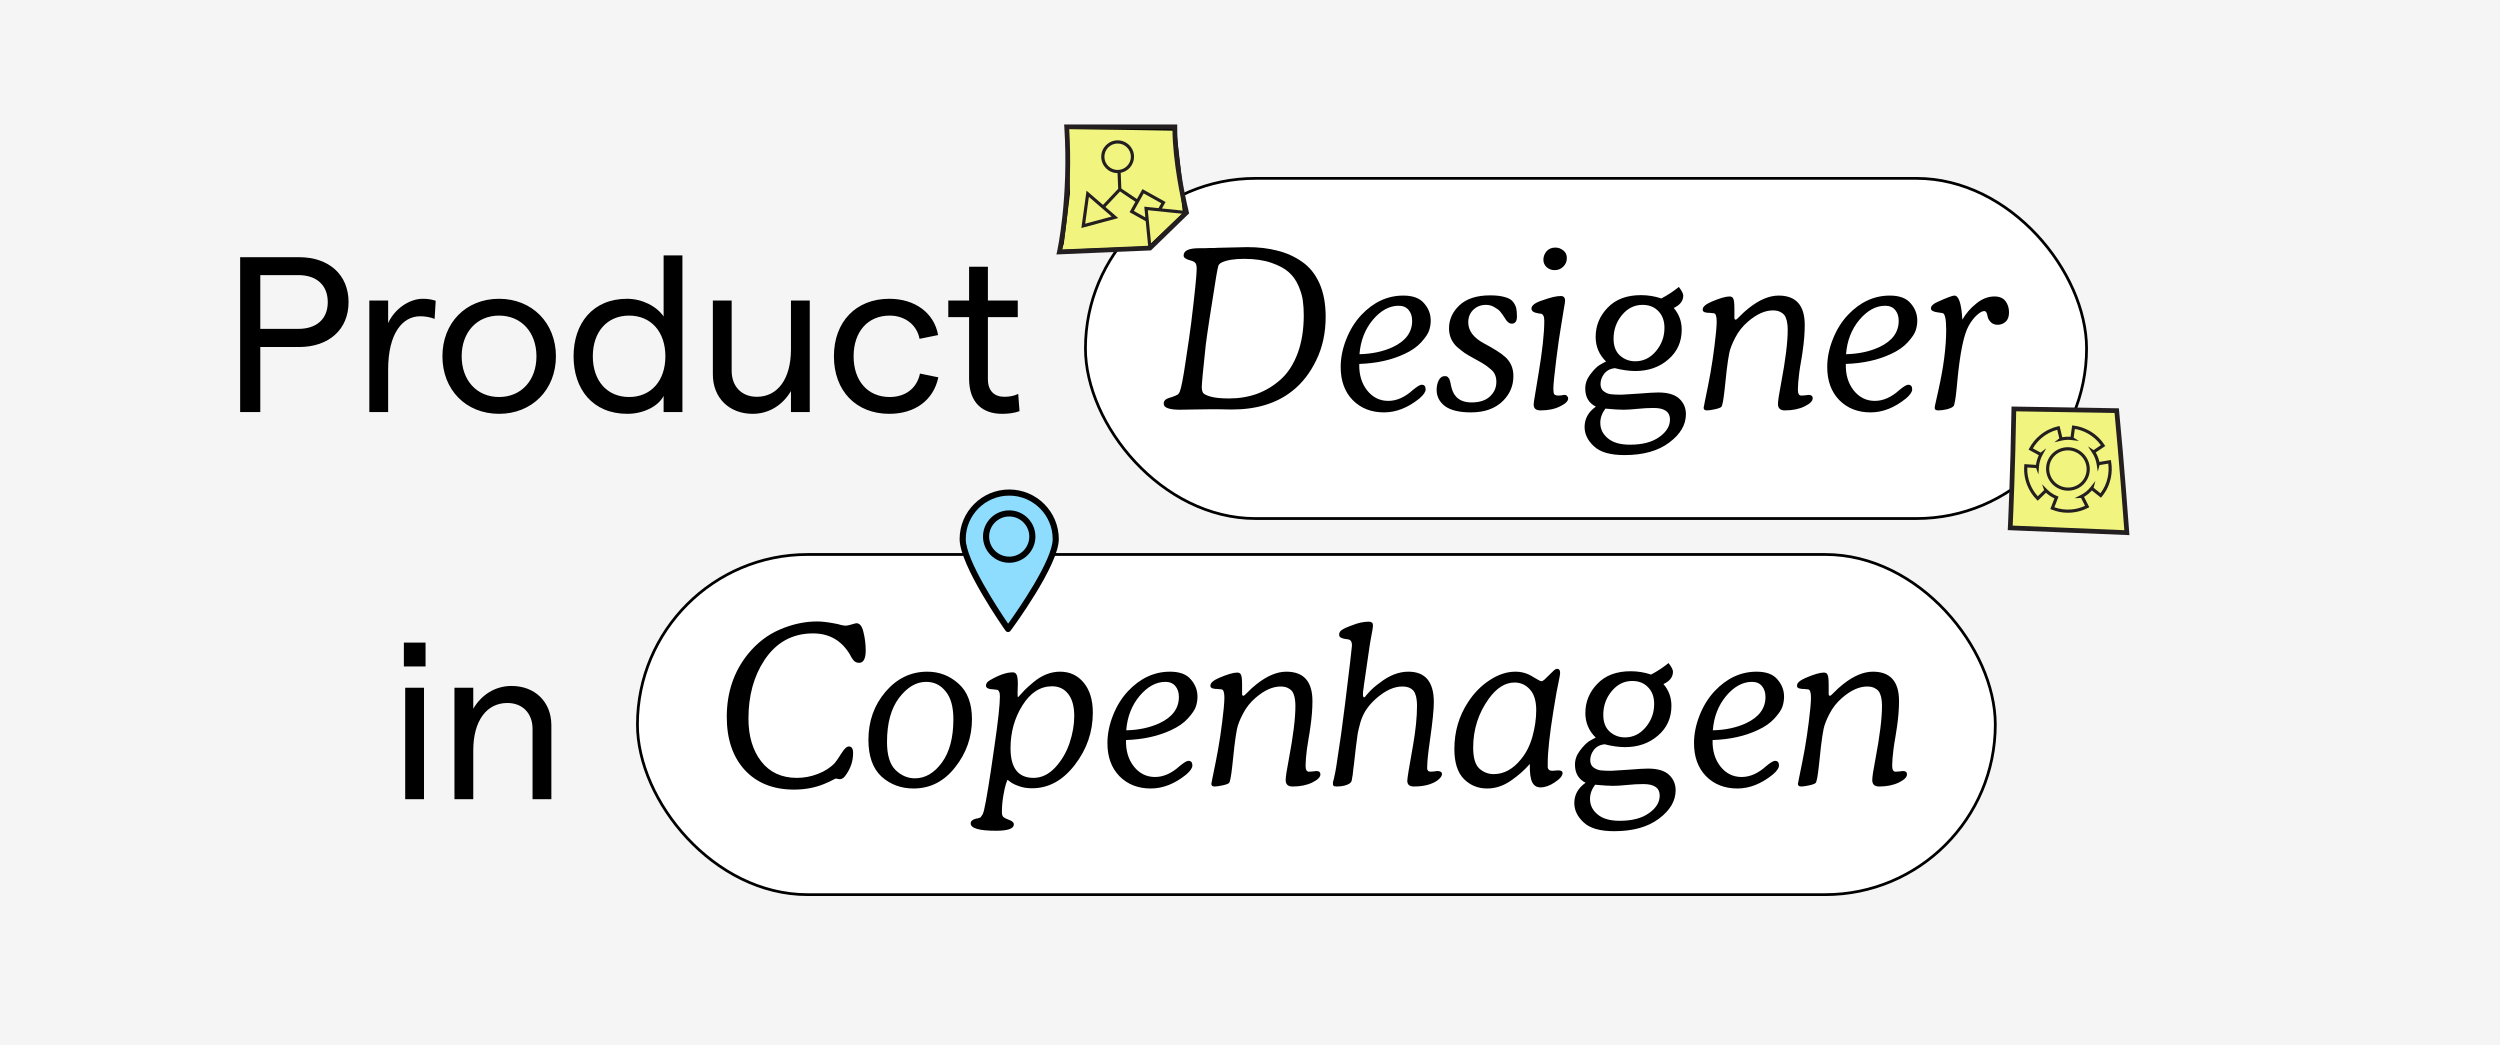 <svg width="904" height="378" viewBox="0 0 904 378" fill="none" xmlns="http://www.w3.org/2000/svg">
<rect width="904" height="378" fill="#F5F5F5"/>
<rect x="392.5" y="64.5" width="362" height="123" rx="61.5" fill="white" stroke="black"/>
<rect x="230.5" y="200.5" width="491" height="123" rx="61.5" fill="white" stroke="black"/>
<path d="M86.84 149V93H108.12C119 93 126.04 99.4 126.04 109.24C126.04 119.08 119 125.48 108.12 125.48H94.12V149H86.84ZM94.12 118.92H107.88C114.52 118.92 118.52 115.32 118.52 109.24C118.52 103.16 114.52 99.48 107.88 99.48H94.12V118.92ZM157.151 115.32C155.631 114.68 153.711 114.36 151.951 114.36C145.551 114.36 140.351 120.52 140.351 133.64V149H133.551V108.68H140.351V116.84C142.671 111.72 147.951 108.04 152.911 108.04C154.591 108.04 156.191 108.28 157.551 108.76L157.151 115.32ZM180.461 149.64C168.461 149.64 159.981 140.92 159.981 128.84C159.981 116.76 168.461 108.04 180.461 108.04C192.381 108.04 201.021 116.76 201.021 128.84C201.021 140.92 192.381 149.64 180.461 149.64ZM180.461 143.56C188.541 143.56 193.981 137.48 193.981 128.84C193.981 120.2 188.541 114.12 180.461 114.12C172.381 114.12 166.941 120.2 166.941 128.84C166.941 137.48 172.381 143.56 180.461 143.56ZM226.843 149.64C214.283 149.64 207.403 140.68 207.403 128.84C207.403 117 214.283 108.04 226.763 108.04C232.123 108.04 237.403 110.68 239.963 114.44V92.36H246.763V149H239.963V143.16C238.123 146.84 232.763 149.64 226.843 149.64ZM227.483 143.56C235.403 143.56 240.603 137.72 240.603 128.84C240.603 119.96 235.403 114.12 227.483 114.12C219.563 114.12 214.363 119.96 214.363 128.84C214.363 137.72 219.563 143.56 227.483 143.56ZM292.81 108.68V149H286.01V141.4C283.21 146.2 278.33 149.64 272.17 149.64C263.77 149.64 257.77 143.96 257.77 135.4V108.68H264.57V134.12C264.57 139.56 268.01 143.48 273.69 143.48C281.21 143.48 286.01 137 286.01 126.36V108.68H292.81ZM321.544 149.64C309.544 149.64 301.544 141.32 301.544 128.84C301.544 116.36 309.544 108.04 321.544 108.04C330.904 108.04 337.784 113.16 339.224 121.16L332.504 122.52C331.624 117.64 327.384 114.12 321.704 114.12C313.784 114.12 308.664 119.96 308.664 128.84C308.664 137.72 313.784 143.56 321.704 143.56C327.384 143.56 331.544 140.44 332.664 135.08L339.304 136.44C337.544 144.76 330.824 149.64 321.544 149.64ZM368.663 148.68C366.663 149.4 364.503 149.64 362.343 149.64C355.463 149.64 350.423 145.8 350.423 136.92V114.68H342.903V108.68H350.423V96.44H357.223V108.68H368.023V114.68H357.223V137.16C357.223 141.4 359.623 143.48 363.143 143.48C364.743 143.48 366.583 143.24 368.183 142.44L368.663 148.68Z" fill="black"/>
<path d="M430.96 94.32L429.92 94C428.64 93.627 428 93.093 428 92.4C428 90.64 429.84 89.76 433.52 89.76C433.947 89.76 434.587 89.76 435.44 89.76C436.347 89.707 437.013 89.68 437.44 89.68C437.813 89.68 438.32 89.68 438.96 89.68C439.6 89.627 440.107 89.6 440.48 89.6C447.04 89.44 450.56 89.36 451.04 89.36C455.04 89.36 458.667 89.787 461.92 90.64C465.173 91.44 468.133 92.773 470.8 94.64C473.52 96.507 475.627 99.12 477.12 102.48C478.613 105.84 479.36 109.84 479.36 114.48C479.36 120.4 478.213 125.68 475.92 130.32C473.68 134.96 470.773 138.667 467.2 141.44C461.6 145.867 454.347 148.08 445.44 148.08C444.48 148.08 443.04 148.053 441.12 148C439.2 148 437.76 148 436.8 148C434.613 148 432.747 148.027 431.2 148.08C429.653 148.133 428.187 148.16 426.8 148.16C422.8 148.16 420.8 147.44 420.8 146C420.8 144.987 421.413 144.293 422.64 143.92L423.92 143.52C424.827 143.2 425.44 142.933 425.76 142.72C426.133 142.507 426.427 142.107 426.64 141.52C427.173 140.133 427.867 136.533 428.72 130.72C429.627 124.853 430.293 120.24 430.72 116.88C432.053 105.947 432.72 99.413 432.72 97.28C432.72 96.267 432.587 95.573 432.32 95.2C432.053 94.827 431.6 94.533 430.96 94.32ZM434.56 139.92C434.56 140.827 434.72 141.547 435.04 142.08C435.413 142.56 436.347 143.013 437.84 143.44C439.387 143.867 441.6 144.08 444.48 144.08C448.053 144.08 451.413 143.52 454.56 142.4C457.707 141.227 460.56 139.493 463.12 137.2C465.68 134.907 467.707 131.787 469.2 127.84C470.693 123.84 471.44 119.227 471.44 114C471.44 112.08 471.333 110.373 471.12 108.88C470.96 107.333 470.453 105.547 469.6 103.52C468.747 101.493 467.573 99.813 466.08 98.48C464.64 97.147 462.533 96 459.76 95.04C456.987 94.08 453.707 93.6 449.92 93.6C446.24 93.6 443.493 94.053 441.68 94.96C441.147 95.227 440.773 95.6 440.56 96.08C440.4 96.56 440.133 97.893 439.76 100.08C437.84 111.92 436.587 120.133 436 124.72C435.04 133.68 434.56 138.747 434.56 139.92ZM505.751 110.56C502.391 110.56 499.271 112.267 496.391 115.68C493.564 119.093 491.964 123.227 491.591 128.08C496.124 127.973 500.124 127.12 503.591 125.52C508.284 123.333 510.631 120.16 510.631 116C510.631 114.4 510.204 113.093 509.351 112.08C508.497 111.067 507.297 110.56 505.751 110.56ZM507.431 106.88C510.897 106.88 513.404 107.813 514.951 109.68C516.551 111.493 517.351 113.573 517.351 115.92C517.351 117.093 517.164 118.267 516.791 119.44C516.417 120.613 515.457 122.053 513.911 123.76C512.417 125.413 510.391 126.827 507.831 128C503.191 130.187 497.751 131.387 491.511 131.6C491.404 135.387 492.337 138.56 494.311 141.12C496.337 143.68 498.897 144.96 501.991 144.96C505.031 144.96 507.991 143.653 510.871 141.04C512.417 139.76 513.484 139.12 514.071 139.12C515.031 139.12 515.511 139.68 515.511 140.8C515.511 141.707 514.764 142.8 513.271 144.08C509.111 147.44 504.844 149.12 500.471 149.12C495.831 149.12 492.044 147.627 489.111 144.64C486.231 141.653 484.791 137.68 484.791 132.72C484.791 129.413 485.457 126.08 486.791 122.72C488.124 119.307 489.937 116.373 492.231 113.92C496.657 109.227 501.724 106.88 507.431 106.88ZM536.603 124.16L538.923 125.44C542.123 127.253 544.23 128.8 545.243 130.08C546.576 131.68 547.243 133.653 547.243 136C547.243 139.467 545.99 142.453 543.483 144.96C540.71 147.733 536.843 149.12 531.883 149.12C527.723 149.12 524.603 148.373 522.523 146.88C520.496 145.333 519.483 143.36 519.483 140.96C519.483 139.733 519.723 138.613 520.203 137.6C520.736 136.533 521.483 136 522.443 136C522.71 136 522.923 136.027 523.083 136.08C523.296 136.133 523.456 136.24 523.563 136.4C523.723 136.56 523.856 136.72 523.963 136.88C524.07 136.987 524.15 137.173 524.203 137.44C524.31 137.653 524.363 137.813 524.363 137.92C524.416 138.027 524.47 138.24 524.523 138.56C524.576 138.827 524.603 138.987 524.603 139.04C524.976 141.067 525.643 142.56 526.603 143.52C527.883 144.853 529.723 145.52 532.123 145.52C535.003 145.52 537.216 144.8 538.763 143.36C540.31 141.92 541.083 140.16 541.083 138.08C541.083 137.12 540.923 136.267 540.603 135.52C540.283 134.72 539.696 134 538.843 133.36C538.043 132.667 537.376 132.16 536.843 131.84C536.31 131.467 535.403 130.933 534.123 130.24L532.683 129.44C531.403 128.747 530.363 128.133 529.563 127.6C528.763 127.013 527.856 126.293 526.843 125.44C525.883 124.533 525.163 123.52 524.683 122.4C524.203 121.28 523.963 120.053 523.963 118.72C523.963 115.573 525.216 112.8 527.723 110.4C530.283 108 533.99 106.8 538.843 106.8C541.03 106.8 542.816 107.013 544.203 107.44C545.59 107.813 546.576 108.4 547.163 109.2C547.75 110 548.123 110.773 548.283 111.52C548.443 112.267 548.523 113.253 548.523 114.48C548.523 116.187 547.883 117.04 546.603 117.04C545.803 117.04 545.056 116.48 544.363 115.36L543.963 114.72C543.376 113.813 542.87 113.12 542.443 112.64C542.07 112.16 541.403 111.653 540.443 111.12C539.536 110.533 538.496 110.24 537.323 110.24C535.51 110.24 533.99 110.827 532.763 112C531.536 113.173 530.923 114.693 530.923 116.56C530.923 119.6 532.816 122.133 536.603 124.16ZM565.293 112.88L564.333 118.8C563.96 120.827 563.426 124.587 562.733 130.08C562.04 135.573 561.693 139.093 561.693 140.64C561.693 141.547 561.8 142.187 562.013 142.56C562.28 142.88 562.813 143.04 563.613 143.04C563.826 143.04 564.173 143.013 564.653 142.96C565.133 142.853 565.506 142.8 565.773 142.8C566.146 142.8 566.44 142.933 566.653 143.2C566.92 143.467 567.053 143.76 567.053 144.08C567.053 145.04 566.066 146 564.093 146.96C562.173 147.92 559.826 148.4 557.053 148.4C555.4 148.4 554.573 147.707 554.573 146.32V146.24C554.573 145.76 554.733 144.64 555.053 142.88L556.333 135.12C557.72 126.853 558.413 120.48 558.413 116C558.413 114.4 557.986 113.547 557.133 113.44L556.093 113.28C554.546 113.013 553.773 112.453 553.773 111.6C553.773 110.427 555.133 109.413 557.853 108.56C560.626 107.547 562.813 107.04 564.413 107.04C565.426 107.04 565.933 107.627 565.933 108.8C565.933 109.067 565.906 109.333 565.853 109.6C565.8 109.867 565.72 110.32 565.613 110.96C565.506 111.6 565.4 112.24 565.293 112.88ZM558.093 93.92C558.093 92.8 558.466 91.787 559.213 90.88C560.013 89.973 561.08 89.52 562.413 89.52C563.48 89.52 564.44 89.867 565.293 90.56C566.146 91.2 566.573 92.133 566.573 93.36C566.573 94.533 566.146 95.547 565.293 96.4C564.44 97.253 563.4 97.68 562.173 97.68C561.053 97.68 560.093 97.333 559.293 96.64C558.493 95.893 558.093 94.987 558.093 93.92ZM591.306 130.64C594.24 130.64 596.72 129.44 598.746 127.04C600.826 124.587 601.866 121.76 601.866 118.56C601.866 116.053 601.146 114.053 599.706 112.56C598.266 111.013 596.346 110.24 593.946 110.24C591.013 110.24 588.533 111.467 586.506 113.92C584.48 116.373 583.466 119.227 583.466 122.48C583.466 125.147 584.24 127.173 585.786 128.56C587.333 129.947 589.173 130.64 591.306 130.64ZM603.866 151.68C603.866 148.907 601.893 147.52 597.946 147.52C596.133 147.52 594.186 147.627 592.106 147.84C590.026 148.053 588.32 148.16 586.986 148.16C585.6 148.16 583.44 148.027 580.506 147.76C579.28 149.413 578.666 151.12 578.666 152.88C578.666 155.12 579.573 156.987 581.386 158.48C583.2 160.027 585.866 160.8 589.386 160.8C593.92 160.8 597.466 159.867 600.026 158C602.586 156.187 603.866 154.08 603.866 151.68ZM607.066 103.76C608.133 105.147 608.666 106.187 608.666 106.88C608.666 108.8 607.52 110.293 605.226 111.36C607.146 113.6 608.106 116.213 608.106 119.2C608.106 123.627 606.48 127.227 603.226 130C600.026 132.773 596.053 134.16 591.306 134.16C589.12 134.16 586.64 133.813 583.866 133.12C582.213 133.333 580.933 134.027 580.026 135.2C579.173 136.373 578.746 137.6 578.746 138.88C578.746 140.053 579.146 140.933 579.946 141.52C580.746 142.107 581.6 142.453 582.506 142.56C583.413 142.667 584.693 142.72 586.346 142.72C586.88 142.72 589.013 142.587 592.746 142.32C596 142.053 598.293 141.92 599.626 141.92C603.093 141.92 605.626 142.667 607.226 144.16C608.826 145.653 609.626 147.52 609.626 149.76C609.626 153.6 607.626 157.013 603.626 160C599.626 163.04 594.213 164.56 587.386 164.56C582.266 164.56 578.586 163.493 576.346 161.36C574.106 159.28 572.986 156.96 572.986 154.4C572.986 151.413 574.346 148.96 577.066 147.04C574.506 145.76 573.226 143.573 573.226 140.48C573.226 138.667 573.84 136.96 575.066 135.36C576.293 133.76 577.36 132.667 578.266 132.08C579.226 131.493 580.053 131.04 580.746 130.72C578.24 128.267 576.986 125.307 576.986 121.84C576.986 117.787 578.426 114.267 581.306 111.28C584.186 108.24 588.213 106.72 593.386 106.72C595.893 106.72 598.346 107.12 600.746 107.92C602.986 106.747 605.093 105.36 607.066 103.76ZM627.155 111.68V114.88C627.155 115.36 627.315 115.6 627.635 115.6C627.848 115.6 628.382 115.147 629.235 114.24C630.088 113.333 631.155 112.373 632.435 111.36C636.222 108.373 639.795 106.88 643.155 106.88C649.448 106.88 652.595 110.427 652.595 117.52C652.595 120.293 652.355 123.36 651.875 126.72C651.662 128.32 651.448 129.68 651.235 130.8C651.022 131.92 650.808 133.28 650.595 134.88C650.275 137.44 650.115 139.44 650.115 140.88C650.115 142.32 650.515 143.04 651.315 143.04C651.635 143.04 652.088 143.013 652.675 142.96C653.262 142.853 653.688 142.8 653.955 142.8C654.968 142.8 655.475 143.2 655.475 144C655.475 145.013 654.488 146 652.515 146.96C650.542 147.92 648.168 148.4 645.395 148.4C643.742 148.4 642.915 147.627 642.915 146.08C642.915 144.96 643.288 142.48 644.035 138.64C645.635 130.213 646.435 123.76 646.435 119.28C646.435 118.373 646.382 117.6 646.275 116.96C646.222 116.32 646.035 115.6 645.715 114.8C645.395 114 644.835 113.387 644.035 112.96C643.288 112.48 642.302 112.24 641.075 112.24C638.195 112.24 635.182 113.6 632.035 116.32C630.115 117.973 628.595 119.893 627.475 122.08C626.355 124.213 625.635 126.053 625.315 127.6C624.995 129.147 624.675 131.28 624.355 134L623.635 140.72C623.208 144.667 622.808 146.8 622.435 147.12C622.115 147.44 621.315 147.733 620.035 148C618.808 148.267 617.875 148.4 617.235 148.4C616.435 148.4 616.035 148.08 616.035 147.44C616.035 147.28 616.168 146.587 616.435 145.36L617.635 139.44C618.862 133.413 619.822 126.987 620.515 120.16C620.675 118.453 620.755 117.173 620.755 116.32C620.755 114.347 620.408 113.333 619.715 113.28L618.115 113.12C618.008 113.12 617.822 113.12 617.555 113.12C617.342 113.067 617.182 113.04 617.075 113.04C616.968 113.04 616.835 113.013 616.675 112.96C616.515 112.907 616.408 112.88 616.355 112.88C616.302 112.827 616.222 112.773 616.115 112.72C616.008 112.667 615.928 112.613 615.875 112.56C615.822 112.453 615.768 112.347 615.715 112.24C615.715 112.133 615.715 112 615.715 111.84C615.715 110.933 616.755 110.027 618.835 109.12C621.822 107.84 624.008 107.2 625.395 107.2C626.088 107.2 626.542 107.467 626.755 108C627.022 108.48 627.155 109.707 627.155 111.68ZM681.688 110.56C678.328 110.56 675.208 112.267 672.328 115.68C669.501 119.093 667.901 123.227 667.528 128.08C672.061 127.973 676.061 127.12 679.528 125.52C684.221 123.333 686.568 120.16 686.568 116C686.568 114.4 686.141 113.093 685.288 112.08C684.435 111.067 683.235 110.56 681.688 110.56ZM683.368 106.88C686.835 106.88 689.341 107.813 690.888 109.68C692.488 111.493 693.288 113.573 693.288 115.92C693.288 117.093 693.101 118.267 692.728 119.44C692.355 120.613 691.395 122.053 689.848 123.76C688.355 125.413 686.328 126.827 683.768 128C679.128 130.187 673.688 131.387 667.448 131.6C667.341 135.387 668.275 138.56 670.248 141.12C672.275 143.68 674.835 144.96 677.928 144.96C680.968 144.96 683.928 143.653 686.808 141.04C688.355 139.76 689.421 139.12 690.008 139.12C690.968 139.12 691.448 139.68 691.448 140.8C691.448 141.707 690.701 142.8 689.208 144.08C685.048 147.44 680.781 149.12 676.408 149.12C671.768 149.12 667.981 147.627 665.048 144.64C662.168 141.653 660.728 137.68 660.728 132.72C660.728 129.413 661.395 126.08 662.728 122.72C664.061 119.307 665.875 116.373 668.168 113.92C672.595 109.227 677.661 106.88 683.368 106.88ZM702.381 113.2L700.701 112.96C699.047 112.747 698.221 112.267 698.221 111.52C698.221 110.667 698.994 109.893 700.541 109.2C703.954 107.653 706.007 106.88 706.701 106.88C708.301 106.88 709.261 109.787 709.581 115.6C710.861 113.36 712.541 111.413 714.621 109.76C716.701 108.053 718.887 107.2 721.181 107.2C722.994 107.2 724.327 107.76 725.181 108.88C726.034 110 726.461 111.36 726.461 112.96C726.461 114.453 726.061 115.573 725.261 116.32C724.461 117.067 723.474 117.44 722.301 117.44C721.021 117.44 720.007 116.88 719.261 115.76C718.994 115.387 718.807 114.933 718.701 114.4C718.594 113.813 718.487 113.413 718.381 113.2C718.167 112.72 717.874 112.48 717.501 112.48C716.807 112.48 715.927 112.96 714.861 113.92C713.794 114.88 712.807 116.16 711.901 117.76C710.141 120.853 708.781 127.36 707.821 137.28L707.501 140.64C707.127 144.373 706.754 146.453 706.381 146.88C706.007 147.307 705.207 147.68 703.981 148C702.807 148.267 701.767 148.4 700.861 148.4C700.007 148.4 699.581 148.107 699.581 147.52C699.581 147.147 699.714 146.427 699.981 145.36L700.941 141.04C702.807 132.72 703.741 125.467 703.741 119.28C703.741 115.333 703.287 113.307 702.381 113.2Z" fill="black"/>
<path d="M146.04 232.36H153.88V241H146.04V232.36ZM146.52 289V248.68H153.32V289H146.52ZM164.333 289V248.68H171.133V256.28C173.933 251.48 178.812 248.04 184.973 248.04C193.373 248.04 199.373 253.72 199.373 262.28V289H192.573V263.56C192.573 258.12 189.133 254.2 183.453 254.2C175.933 254.2 171.133 260.68 171.133 271.32V289H164.333Z" fill="black"/>
<path d="M310.64 239.68C310.373 239.68 310.133 239.653 309.92 239.6C309.76 239.547 309.573 239.467 309.36 239.36C309.2 239.253 309.04 239.147 308.88 239.04C308.773 238.933 308.64 238.773 308.48 238.56C308.32 238.293 308.187 238.107 308.08 238C308.027 237.893 307.893 237.68 307.68 237.36C307.52 237.04 307.413 236.827 307.36 236.72C304.32 231.6 299.867 229.04 294 229.04C286.533 229.04 280.667 232.267 276.4 238.72C272.56 244.533 270.64 251.573 270.64 259.84C270.64 266.187 272.187 271.36 275.28 275.36C278.373 279.307 282.667 281.28 288.16 281.28C290.773 281.28 293.307 280.8 295.76 279.84C298.267 278.88 300.293 277.573 301.84 275.92C302.32 275.387 303.093 274.267 304.16 272.56C305.227 270.8 306.16 269.92 306.96 269.92C307.973 269.92 308.48 270.72 308.48 272.32C308.48 275.147 307.627 277.76 305.92 280.16C305.227 281.227 304.48 281.76 303.68 281.76C303.573 281.76 303.36 281.733 303.04 281.68C302.72 281.573 302.507 281.52 302.4 281.52C302.187 281.52 301.893 281.627 301.52 281.84C301.147 282 300.613 282.267 299.92 282.64C299.28 282.96 298.613 283.253 297.92 283.52C294.613 284.853 291.013 285.52 287.12 285.52C279.6 285.52 273.653 283.147 269.28 278.4C264.96 273.653 262.8 267.253 262.8 259.2C262.8 250.4 265.36 242.827 270.48 236.48C273.787 232.427 277.653 229.467 282.08 227.6C286.56 225.68 291.013 224.72 295.44 224.72C297.04 224.72 299.013 224.933 301.36 225.36C301.893 225.467 302.427 225.573 302.96 225.68C303.493 225.787 303.893 225.893 304.16 226C304.427 226.053 304.693 226.107 304.96 226.16C305.227 226.213 305.467 226.24 305.68 226.24C306.267 226.24 306.88 226.133 307.52 225.92C308.747 225.547 309.467 225.36 309.68 225.36C310.907 225.36 311.76 226.453 312.24 228.64C312.773 230.773 313.04 232.96 313.04 235.2C313.04 238.187 312.24 239.68 310.64 239.68ZM335.302 242.88C339.622 242.88 343.382 244.32 346.582 247.2C349.835 250.08 351.462 254.373 351.462 260.08C351.462 266.533 349.435 272.32 345.382 277.44C341.382 282.56 336.369 285.12 330.342 285.12C325.809 285.12 321.942 283.68 318.742 280.8C315.595 277.867 314.022 273.44 314.022 267.52C314.022 260.8 316.075 255.013 320.182 250.16C324.342 245.307 329.382 242.88 335.302 242.88ZM334.902 246.56C331.275 246.56 327.995 248.507 325.062 252.4C322.182 256.24 320.742 261.547 320.742 268.32C320.742 273.013 321.755 276.373 323.782 278.4C325.862 280.427 328.209 281.44 330.822 281.44C334.555 281.44 337.809 279.547 340.582 275.76C343.355 271.973 344.742 266.747 344.742 260.08C344.742 255.6 343.809 252.24 341.942 250C340.129 247.707 337.782 246.56 334.902 246.56ZM368.048 247.36L367.968 250.16V251.36C367.968 251.84 368.021 252.08 368.128 252.08C368.181 252.08 368.368 251.893 368.688 251.52C369.061 251.093 369.674 250.427 370.528 249.52C371.434 248.613 372.474 247.68 373.648 246.72C376.688 244.16 379.914 242.88 383.328 242.88C386.848 242.88 389.701 244.213 391.888 246.88C394.074 249.547 395.168 253.147 395.168 257.68C395.168 264.667 392.981 270.987 388.608 276.64C384.288 282.24 379.141 285.04 373.168 285.04C371.354 285.04 369.754 284.773 368.368 284.24C366.981 283.76 365.968 283.253 365.328 282.72L364.368 282C364.261 282 364.048 282.507 363.728 283.52C363.408 284.533 363.088 286 362.768 287.92C362.448 289.84 362.288 291.76 362.288 293.68C362.288 294.48 362.448 295.04 362.768 295.36C363.088 295.68 363.728 296.027 364.688 296.4C365.968 296.827 366.608 297.387 366.608 298.08C366.608 299.627 364.474 300.4 360.208 300.4C354.074 300.4 351.007 299.52 351.007 297.76C351.007 296.907 351.674 296.32 353.007 296C353.114 296 353.301 295.973 353.567 295.92C353.781 295.867 353.941 295.813 354.047 295.76C354.101 295.76 354.234 295.707 354.447 295.6C354.607 295.547 354.714 295.44 354.768 295.28C354.874 295.173 354.981 295.013 355.088 294.8C355.248 294.64 355.381 294.4 355.488 294.08C355.594 293.813 355.701 293.467 355.808 293.04C356.608 289.68 357.861 282 359.568 270C360.901 260.88 361.568 254.8 361.568 251.76C361.568 250.96 361.461 250.4 361.248 250.08C361.088 249.707 360.874 249.493 360.608 249.44C360.394 249.387 359.941 249.333 359.248 249.28C357.434 249.227 356.528 248.773 356.528 247.92C356.528 247.12 357.034 246.453 358.048 245.92C361.248 244.053 363.968 243.12 366.208 243.12C366.901 243.12 367.381 243.44 367.648 244.08C367.914 244.667 368.048 245.76 368.048 247.36ZM380.448 248.16C376.181 248.16 372.608 250.453 369.728 255.04C366.848 259.627 365.408 264.8 365.408 270.56C365.408 277.707 368.181 281.28 373.728 281.28C376.608 281.28 379.221 280.027 381.568 277.52C383.914 274.96 385.648 272 386.768 268.64C387.888 265.28 388.448 262.027 388.448 258.88C388.448 255.467 387.728 252.827 386.288 250.96C384.848 249.093 382.901 248.16 380.448 248.16ZM421.407 246.56C418.047 246.56 414.927 248.267 412.047 251.68C409.22 255.093 407.62 259.227 407.247 264.08C411.78 263.973 415.78 263.12 419.247 261.52C423.94 259.333 426.287 256.16 426.287 252C426.287 250.4 425.86 249.093 425.007 248.08C424.154 247.067 422.954 246.56 421.407 246.56ZM423.087 242.88C426.554 242.88 429.06 243.813 430.607 245.68C432.207 247.493 433.007 249.573 433.007 251.92C433.007 253.093 432.82 254.267 432.447 255.44C432.074 256.613 431.114 258.053 429.567 259.76C428.074 261.413 426.047 262.827 423.487 264C418.847 266.187 413.407 267.387 407.167 267.6C407.06 271.387 407.994 274.56 409.967 277.12C411.994 279.68 414.554 280.96 417.647 280.96C420.687 280.96 423.647 279.653 426.527 277.04C428.074 275.76 429.14 275.12 429.727 275.12C430.687 275.12 431.167 275.68 431.167 276.8C431.167 277.707 430.42 278.8 428.927 280.08C424.767 283.44 420.5 285.12 416.127 285.12C411.487 285.12 407.7 283.627 404.767 280.64C401.887 277.653 400.447 273.68 400.447 268.72C400.447 265.413 401.114 262.08 402.447 258.72C403.78 255.307 405.594 252.373 407.887 249.92C412.314 245.227 417.38 242.88 423.087 242.88ZM449.139 247.68V250.88C449.139 251.36 449.299 251.6 449.619 251.6C449.833 251.6 450.366 251.147 451.219 250.24C452.073 249.333 453.139 248.373 454.419 247.36C458.206 244.373 461.779 242.88 465.139 242.88C471.433 242.88 474.579 246.427 474.579 253.52C474.579 256.293 474.339 259.36 473.859 262.72C473.646 264.32 473.433 265.68 473.219 266.8C473.006 267.92 472.793 269.28 472.579 270.88C472.259 273.44 472.099 275.44 472.099 276.88C472.099 278.32 472.499 279.04 473.299 279.04C473.619 279.04 474.073 279.013 474.659 278.96C475.246 278.853 475.673 278.8 475.939 278.8C476.953 278.8 477.459 279.2 477.459 280C477.459 281.013 476.473 282 474.499 282.96C472.526 283.92 470.153 284.4 467.379 284.4C465.726 284.4 464.899 283.627 464.899 282.08C464.899 280.96 465.273 278.48 466.019 274.64C467.619 266.213 468.419 259.76 468.419 255.28C468.419 254.373 468.366 253.6 468.259 252.96C468.206 252.32 468.019 251.6 467.699 250.8C467.379 250 466.819 249.387 466.019 248.96C465.273 248.48 464.286 248.24 463.059 248.24C460.179 248.24 457.166 249.6 454.019 252.32C452.099 253.973 450.579 255.893 449.459 258.08C448.339 260.213 447.619 262.053 447.299 263.6C446.979 265.147 446.659 267.28 446.339 270L445.619 276.72C445.193 280.667 444.793 282.8 444.419 283.12C444.099 283.44 443.299 283.733 442.019 284C440.793 284.267 439.859 284.4 439.219 284.4C438.419 284.4 438.019 284.08 438.019 283.44C438.019 283.28 438.153 282.587 438.419 281.36L439.619 275.44C440.846 269.413 441.806 262.987 442.499 256.16C442.659 254.453 442.739 253.173 442.739 252.32C442.739 250.347 442.393 249.333 441.699 249.28L440.099 249.12C439.993 249.12 439.806 249.12 439.539 249.12C439.326 249.067 439.166 249.04 439.059 249.04C438.953 249.04 438.819 249.013 438.659 248.96C438.499 248.907 438.393 248.88 438.339 248.88C438.286 248.827 438.206 248.773 438.099 248.72C437.993 248.667 437.913 248.613 437.859 248.56C437.806 248.453 437.753 248.347 437.699 248.24C437.699 248.133 437.699 248 437.699 247.84C437.699 246.933 438.739 246.027 440.819 245.12C443.806 243.84 445.993 243.2 447.379 243.2C448.073 243.2 448.526 243.467 448.739 244C449.006 244.48 449.139 245.707 449.139 247.68ZM495.033 235.12L493.193 247.76C493.193 247.92 493.166 248.16 493.113 248.48C492.686 250.88 492.739 252.107 493.273 252.16C493.379 252.16 493.486 252.107 493.593 252C493.753 251.84 493.939 251.6 494.153 251.28C494.419 250.96 494.633 250.72 494.793 250.56C495.913 249.28 497.299 248.053 498.953 246.88C502.366 244.213 505.806 242.88 509.273 242.88C515.406 242.88 518.473 246.56 518.473 253.92C518.473 256.533 518.019 261.013 517.113 267.36C516.419 272.16 516.073 275.467 516.073 277.28C516.073 277.707 516.073 278 516.073 278.16C516.126 278.32 516.233 278.507 516.393 278.72C516.606 278.933 516.926 279.04 517.353 279.04C517.619 279.04 517.993 279.013 518.473 278.96C519.006 278.853 519.406 278.8 519.673 278.8C520.846 278.8 521.432 279.173 521.432 279.92C521.432 280.56 520.899 281.307 519.833 282.16C517.753 283.653 514.899 284.4 511.273 284.4C509.673 284.4 508.873 283.707 508.873 282.32C508.873 281.467 509.566 277.2 510.953 269.52C511.913 264.027 512.393 259.253 512.393 255.2C512.393 254.293 512.339 253.52 512.233 252.88C512.179 252.24 511.993 251.52 511.673 250.72C511.353 249.92 510.793 249.307 509.993 248.88C509.246 248.453 508.259 248.24 507.033 248.24C504.153 248.24 501.113 249.6 497.913 252.32C496.419 253.6 495.193 254.933 494.233 256.32C493.273 257.707 492.526 259.253 491.993 260.96C491.513 262.667 491.166 264.08 490.953 265.2C490.793 266.267 490.579 267.867 490.312 270L489.593 276.32C489.539 276.853 489.459 277.467 489.353 278.16C489.299 278.8 489.246 279.28 489.193 279.6C489.193 279.92 489.139 280.293 489.033 280.72C488.979 281.147 488.926 281.467 488.873 281.68C488.873 281.893 488.819 282.133 488.713 282.4C488.659 282.613 488.579 282.773 488.473 282.88C488.366 282.987 488.259 283.093 488.153 283.2C487.033 284 485.406 284.4 483.273 284.4C482.953 284.4 482.713 284.373 482.553 284.32C482.393 284.32 482.259 284.24 482.153 284.08C482.046 283.92 481.993 283.68 481.993 283.36C481.993 283.2 481.993 283.04 481.993 282.88C482.046 282.72 482.099 282.507 482.153 282.24C482.259 281.973 482.393 281.413 482.553 280.56C482.766 279.653 482.979 278.533 483.193 277.2C484.473 269.093 485.539 261.493 486.393 254.4C488.046 240.96 488.873 233.947 488.873 233.36C488.873 232.08 488.419 231.36 487.513 231.2L486.393 231.04C485.166 230.827 484.473 230.48 484.313 230C484.259 229.84 484.233 229.653 484.233 229.44C484.233 228.747 484.579 228.187 485.273 227.76C485.966 227.28 486.979 226.8 488.313 226.32C488.526 226.267 488.686 226.213 488.793 226.16C490.979 225.253 493.033 224.8 494.953 224.8C495.966 224.8 496.473 225.253 496.473 226.16C496.473 226.48 496.419 226.96 496.313 227.6C496.206 228.24 496.019 229.253 495.753 230.64C495.486 232.027 495.246 233.52 495.033 235.12ZM558.459 245.76L561.499 242.8C562.139 242.16 562.645 241.84 563.019 241.84C563.765 241.84 564.139 242.32 564.139 243.28C564.139 243.653 564.032 244.373 563.819 245.44C563.605 246.507 563.285 248.107 562.859 250.24C562.485 252.373 562.112 254.587 561.739 256.88C560.352 265.467 559.659 271.813 559.659 275.92C559.659 276.72 559.659 277.28 559.659 277.6C559.712 277.867 559.872 278.133 560.139 278.4C560.405 278.613 560.832 278.72 561.419 278.72C561.632 278.72 561.952 278.693 562.379 278.64C562.805 278.587 563.152 278.56 563.419 278.56C564.485 278.56 565.019 278.88 565.019 279.52C565.019 280.533 564.085 281.653 562.219 282.88C560.405 284.107 558.672 284.72 557.019 284.72C555.685 284.72 554.699 284.107 554.059 282.88C553.419 281.653 553.125 279.44 553.179 276.24C551.365 278.373 549.072 280.4 546.299 282.32C543.579 284.187 540.725 285.12 537.739 285.12C534.432 285.12 531.632 283.973 529.339 281.68C527.045 279.333 525.899 275.733 525.899 270.88C525.899 264.533 527.579 258.827 530.939 253.76C533.072 250.507 535.659 247.893 538.699 245.92C541.792 243.893 544.885 242.88 547.979 242.88C550.219 242.88 552.272 243.467 554.139 244.64C555.952 245.76 557.019 246.32 557.339 246.32C557.659 246.32 558.032 246.133 558.459 245.76ZM540.139 279.92C543.819 279.92 547.099 278.133 549.979 274.56C551.845 272.32 553.232 269.573 554.139 266.32C555.045 263.013 555.499 259.84 555.499 256.8C555.499 253.493 554.752 251.013 553.259 249.36C551.765 247.653 549.899 246.8 547.659 246.8C544.245 246.8 541.125 248.773 538.299 252.72C534.565 257.947 532.699 263.813 532.699 270.32C532.699 274 533.445 276.533 534.939 277.92C536.432 279.253 538.165 279.92 540.139 279.92ZM587.588 266.64C590.521 266.64 593.001 265.44 595.028 263.04C597.108 260.587 598.148 257.76 598.148 254.56C598.148 252.053 597.428 250.053 595.988 248.56C594.548 247.013 592.628 246.24 590.228 246.24C587.294 246.24 584.814 247.467 582.788 249.92C580.761 252.373 579.748 255.227 579.748 258.48C579.748 261.147 580.521 263.173 582.068 264.56C583.614 265.947 585.454 266.64 587.588 266.64ZM600.148 287.68C600.148 284.907 598.174 283.52 594.228 283.52C592.414 283.52 590.468 283.627 588.388 283.84C586.308 284.053 584.601 284.16 583.268 284.16C581.881 284.16 579.721 284.027 576.788 283.76C575.561 285.413 574.948 287.12 574.948 288.88C574.948 291.12 575.854 292.987 577.668 294.48C579.481 296.027 582.148 296.8 585.668 296.8C590.201 296.8 593.748 295.867 596.308 294C598.868 292.187 600.148 290.08 600.148 287.68ZM603.348 239.76C604.414 241.147 604.948 242.187 604.948 242.88C604.948 244.8 603.801 246.293 601.508 247.36C603.428 249.6 604.388 252.213 604.388 255.2C604.388 259.627 602.761 263.227 599.508 266C596.308 268.773 592.334 270.16 587.588 270.16C585.401 270.16 582.921 269.813 580.148 269.12C578.494 269.333 577.214 270.027 576.308 271.2C575.454 272.373 575.028 273.6 575.028 274.88C575.028 276.053 575.428 276.933 576.228 277.52C577.028 278.107 577.881 278.453 578.788 278.56C579.694 278.667 580.974 278.72 582.628 278.72C583.161 278.72 585.294 278.587 589.028 278.32C592.281 278.053 594.574 277.92 595.908 277.92C599.374 277.92 601.908 278.667 603.508 280.16C605.108 281.653 605.908 283.52 605.908 285.76C605.908 289.6 603.908 293.013 599.908 296C595.908 299.04 590.494 300.56 583.668 300.56C578.548 300.56 574.868 299.493 572.628 297.36C570.388 295.28 569.268 292.96 569.268 290.4C569.268 287.413 570.628 284.96 573.348 283.04C570.788 281.76 569.508 279.573 569.508 276.48C569.508 274.667 570.121 272.96 571.348 271.36C572.574 269.76 573.641 268.667 574.548 268.08C575.508 267.493 576.334 267.04 577.028 266.72C574.521 264.267 573.268 261.307 573.268 257.84C573.268 253.787 574.708 250.267 577.588 247.28C580.468 244.24 584.494 242.72 589.668 242.72C592.174 242.72 594.628 243.12 597.028 243.92C599.268 242.747 601.374 241.36 603.348 239.76ZM633.516 246.56C630.156 246.56 627.036 248.267 624.156 251.68C621.33 255.093 619.73 259.227 619.356 264.08C623.89 263.973 627.89 263.12 631.356 261.52C636.05 259.333 638.396 256.16 638.396 252C638.396 250.4 637.97 249.093 637.116 248.08C636.263 247.067 635.063 246.56 633.516 246.56ZM635.196 242.88C638.663 242.88 641.17 243.813 642.716 245.68C644.316 247.493 645.116 249.573 645.116 251.92C645.116 253.093 644.93 254.267 644.556 255.44C644.183 256.613 643.223 258.053 641.676 259.76C640.183 261.413 638.156 262.827 635.596 264C630.956 266.187 625.516 267.387 619.276 267.6C619.17 271.387 620.103 274.56 622.076 277.12C624.103 279.68 626.663 280.96 629.756 280.96C632.796 280.96 635.756 279.653 638.636 277.04C640.183 275.76 641.25 275.12 641.836 275.12C642.796 275.12 643.276 275.68 643.276 276.8C643.276 277.707 642.53 278.8 641.036 280.08C636.876 283.44 632.61 285.12 628.236 285.12C623.596 285.12 619.81 283.627 616.876 280.64C613.996 277.653 612.556 273.68 612.556 268.72C612.556 265.413 613.223 262.08 614.556 258.72C615.89 255.307 617.703 252.373 619.996 249.92C624.423 245.227 629.49 242.88 635.196 242.88ZM661.249 247.68V250.88C661.249 251.36 661.409 251.6 661.729 251.6C661.942 251.6 662.475 251.147 663.329 250.24C664.182 249.333 665.249 248.373 666.529 247.36C670.315 244.373 673.889 242.88 677.249 242.88C683.542 242.88 686.689 246.427 686.689 253.52C686.689 256.293 686.449 259.36 685.969 262.72C685.755 264.32 685.542 265.68 685.329 266.8C685.115 267.92 684.902 269.28 684.689 270.88C684.369 273.44 684.209 275.44 684.209 276.88C684.209 278.32 684.609 279.04 685.409 279.04C685.729 279.04 686.182 279.013 686.769 278.96C687.355 278.853 687.782 278.8 688.049 278.8C689.062 278.8 689.569 279.2 689.569 280C689.569 281.013 688.582 282 686.609 282.96C684.635 283.92 682.262 284.4 679.489 284.4C677.835 284.4 677.009 283.627 677.009 282.08C677.009 280.96 677.382 278.48 678.129 274.64C679.729 266.213 680.529 259.76 680.529 255.28C680.529 254.373 680.475 253.6 680.369 252.96C680.315 252.32 680.129 251.6 679.809 250.8C679.489 250 678.929 249.387 678.129 248.96C677.382 248.48 676.395 248.24 675.169 248.24C672.289 248.24 669.275 249.6 666.129 252.32C664.209 253.973 662.689 255.893 661.569 258.08C660.449 260.213 659.729 262.053 659.409 263.6C659.089 265.147 658.769 267.28 658.449 270L657.729 276.72C657.302 280.667 656.902 282.8 656.529 283.12C656.209 283.44 655.409 283.733 654.129 284C652.902 284.267 651.969 284.4 651.329 284.4C650.529 284.4 650.129 284.08 650.129 283.44C650.129 283.28 650.262 282.587 650.529 281.36L651.729 275.44C652.955 269.413 653.915 262.987 654.609 256.16C654.769 254.453 654.849 253.173 654.849 252.32C654.849 250.347 654.502 249.333 653.809 249.28L652.209 249.12C652.102 249.12 651.915 249.12 651.649 249.12C651.435 249.067 651.275 249.04 651.169 249.04C651.062 249.04 650.929 249.013 650.769 248.96C650.609 248.907 650.502 248.88 650.449 248.88C650.395 248.827 650.315 248.773 650.209 248.72C650.102 248.667 650.022 248.613 649.969 248.56C649.915 248.453 649.862 248.347 649.809 248.24C649.809 248.133 649.809 248 649.809 247.84C649.809 246.933 650.849 246.027 652.929 245.12C655.915 243.84 658.102 243.2 659.489 243.2C660.182 243.2 660.635 243.467 660.849 244C661.115 244.48 661.249 245.707 661.249 247.68Z" fill="black"/>
<path d="M370.891 218.41L364.52 227.436L353.371 208.854L349.124 201.952L348.062 195.051L349.124 190.273L351.779 184.964L357.088 180.716L360.273 178.593H367.706L373.546 180.716L379.386 186.025L381.509 191.865V197.705L377.262 207.792L370.891 218.41Z" fill="#8EDDFF" stroke="black" stroke-width="0.2"/>
<path d="M374.406 194.021C374.406 188.796 370.154 184.546 364.929 184.546C359.704 184.546 355.453 188.796 355.453 194.021C355.453 199.246 359.704 203.497 364.929 203.497C370.154 203.497 374.406 199.246 374.406 194.021ZM357.668 194.021C357.668 190.018 360.925 186.761 364.929 186.761C368.934 186.761 372.191 190.018 372.191 194.021C372.191 198.025 368.934 201.282 364.929 201.282C360.925 201.282 357.668 198.025 357.668 194.021Z" fill="black"/>
<path d="M364.504 228.545C364.508 228.545 364.512 228.545 364.518 228.545C364.867 228.545 365.197 228.378 365.406 228.097C366.119 227.137 382.863 204.48 382.863 194.931C382.863 185.045 374.818 177 364.93 177C355.043 177 347 185.045 347 194.931C347 204.465 362.935 227.117 363.613 228.075C363.818 228.366 364.149 228.54 364.504 228.545ZM364.93 179.215C373.598 179.215 380.648 186.265 380.648 194.931C380.648 202.553 368.071 220.603 364.539 225.521C361.157 220.57 349.215 202.553 349.215 194.931C349.215 186.265 356.264 179.215 364.93 179.215Z" fill="black"/>
<path d="M727.121 190.954L728.383 148.032L765.309 148.979L769.096 192.532L727.121 190.954Z" fill="#F2F480" stroke="black" stroke-width="0.2"/>
<path d="M770 193.509L726 191.694L726.042 190.834C726.051 190.641 726.983 171.242 727.352 147.856L727.365 147L766.178 147.643L766.253 148.403C768.043 166.599 769.912 192.296 769.931 192.554L770 193.509ZM727.795 190.054L768.151 191.718C767.8 186.957 766.19 165.435 764.621 149.327L729.052 148.738C728.719 168.995 727.975 186.097 727.795 190.054Z" fill="#231F20"/>
<path d="M747.81 177.44C746.482 177.44 745.131 177.107 743.892 176.405C740.088 174.252 738.731 169.439 740.868 165.675C741.901 163.85 743.592 162.543 745.627 161.99C747.657 161.44 749.793 161.709 751.634 162.751C753.476 163.793 754.805 165.482 755.377 167.507C755.949 169.534 755.693 171.655 754.658 173.48C753.221 176.017 750.559 177.44 747.81 177.44ZM747.711 162.853C747.116 162.853 746.515 162.932 745.926 163.091C744.189 163.563 742.745 164.68 741.86 166.238C740.036 169.455 741.2 173.57 744.455 175.412C747.711 177.254 751.841 176.134 753.665 172.917C754.549 171.361 754.766 169.548 754.277 167.817C753.787 166.083 752.649 164.637 751.071 163.744C750.029 163.154 748.876 162.853 747.711 162.853Z" fill="#231F20"/>
<path d="M747.744 185.412C745.742 185.412 743.786 185.032 741.913 184.276L741.391 184.064L742.89 180.205C742.56 180.059 742.266 179.912 741.989 179.755C741.216 179.317 740.491 178.785 739.826 178.168L736.846 181.06L736.449 180.657C735.017 179.209 733.896 177.519 733.114 175.634C732.153 173.312 731.768 170.872 731.97 168.382L732.015 167.821L736.21 168.104C736.368 166.884 736.713 165.71 737.239 164.601L733.533 162.594L733.799 162.094C734.756 160.299 736.036 158.725 737.606 157.416C739.536 155.808 741.754 154.715 744.196 154.165L744.745 154.042L745.719 158.099C746.718 157.915 747.724 157.86 748.721 157.935L749.289 153.818L749.85 153.89C751.865 154.15 753.79 154.792 755.574 155.8C757.762 157.038 759.568 158.725 760.942 160.812L761.252 161.283L757.807 163.615C758.434 164.68 758.881 165.823 759.145 167.027L763.276 166.337L763.375 166.895C763.728 168.897 763.686 170.925 763.255 172.923C762.722 175.378 761.649 177.603 760.065 179.534L759.708 179.969L756.415 177.35C755.59 178.276 754.643 179.052 753.588 179.666L755.48 183.406L754.977 183.666C753.168 184.599 751.219 185.165 749.184 185.348C748.702 185.392 748.221 185.412 747.744 185.412ZM742.866 183.42C744.86 184.138 746.948 184.405 749.08 184.212C750.778 184.059 752.411 183.619 753.945 182.903L752.506 180.062L750.15 180.151L752.474 178.975C753.83 178.288 755.007 177.321 755.972 176.102L757.696 173.926L757.033 176.383L759.53 178.37C760.809 176.684 761.686 174.774 762.139 172.682C762.499 171.016 762.566 169.326 762.338 167.653L759.196 168.178L758.568 170.548L758.144 167.879C757.909 166.397 757.372 165.01 756.549 163.754L755.016 161.417L757.035 162.762L759.671 160.978C758.441 159.256 756.876 157.851 755.013 156.795C753.524 155.954 751.93 155.387 750.267 155.107L749.833 158.257L751.761 159.452L749.175 159.131C747.913 158.969 746.636 159.038 745.375 159.34L742.834 159.946L744.647 158.523L743.901 155.412C741.853 155.955 739.984 156.923 738.34 158.293C737.03 159.385 735.937 160.675 735.085 162.136L737.884 163.653L739.906 162.102L738.577 164.501C737.831 165.85 737.395 167.314 737.283 168.854L737.086 171.55L736.263 169.252L733.074 169.037C732.984 171.151 733.35 173.221 734.17 175.198C734.822 176.77 735.729 178.196 736.871 179.445L739.155 177.229L738.388 175.097L740.218 176.956C740.919 177.675 741.704 178.283 742.552 178.762C742.92 178.97 743.329 179.163 743.836 179.366L744.359 179.576L742.866 183.42Z" fill="#231F20"/>
<path d="M386.399 69.916L385.764 46.123L424.785 46.758L428.275 77.213L415.268 89.585L383.227 90.854L384.178 87.999L386.399 69.916Z" fill="#F2F480" stroke="black"/>
<path d="M429.878 76.659C429.836 76.489 425.592 59.556 425.683 45.866L425.689 45H384.794L384.854 45.915C386.513 71.501 382.289 90.728 382.246 90.92L382 92.017L416.184 90.548L430 77.141L429.878 76.659ZM386.629 46.721H423.959C424.032 58.633 427.137 72.572 427.99 76.185L420.164 75.383L421.472 73.046L413.117 68.383L411.114 71.963L405.478 68.171L405.251 62.49C407.991 61.967 410.071 59.563 410.071 56.676C410.071 53.407 407.409 50.749 404.137 50.749C400.865 50.749 398.203 53.407 398.203 56.676C398.203 59.934 400.848 62.582 404.105 62.599L404.332 68.266L398.851 74.093L392.893 68.944L391.025 82.45L404.356 78.849L399.72 74.843L404.999 69.231L410.552 72.967L408.449 76.726L414.287 79.985L415.159 88.869L384.15 90.202C385.003 85.808 387.941 68.649 386.629 46.721ZM415.051 76.012L427.386 77.276L416.236 88.096L415.051 76.012ZM413.559 69.945L419.909 73.488L418.92 75.256L413.772 74.728L414.151 78.595L410.011 76.285L413.559 69.945ZM399.352 56.676C399.352 54.041 401.499 51.897 404.138 51.897C406.777 51.897 408.923 54.041 408.923 56.676C408.923 59.312 406.777 61.456 404.138 61.456C401.499 61.456 399.352 59.312 399.352 56.676ZM401.972 78.305L392.401 80.891L393.741 71.194L401.972 78.305Z" fill="#231F20"/>
</svg>

